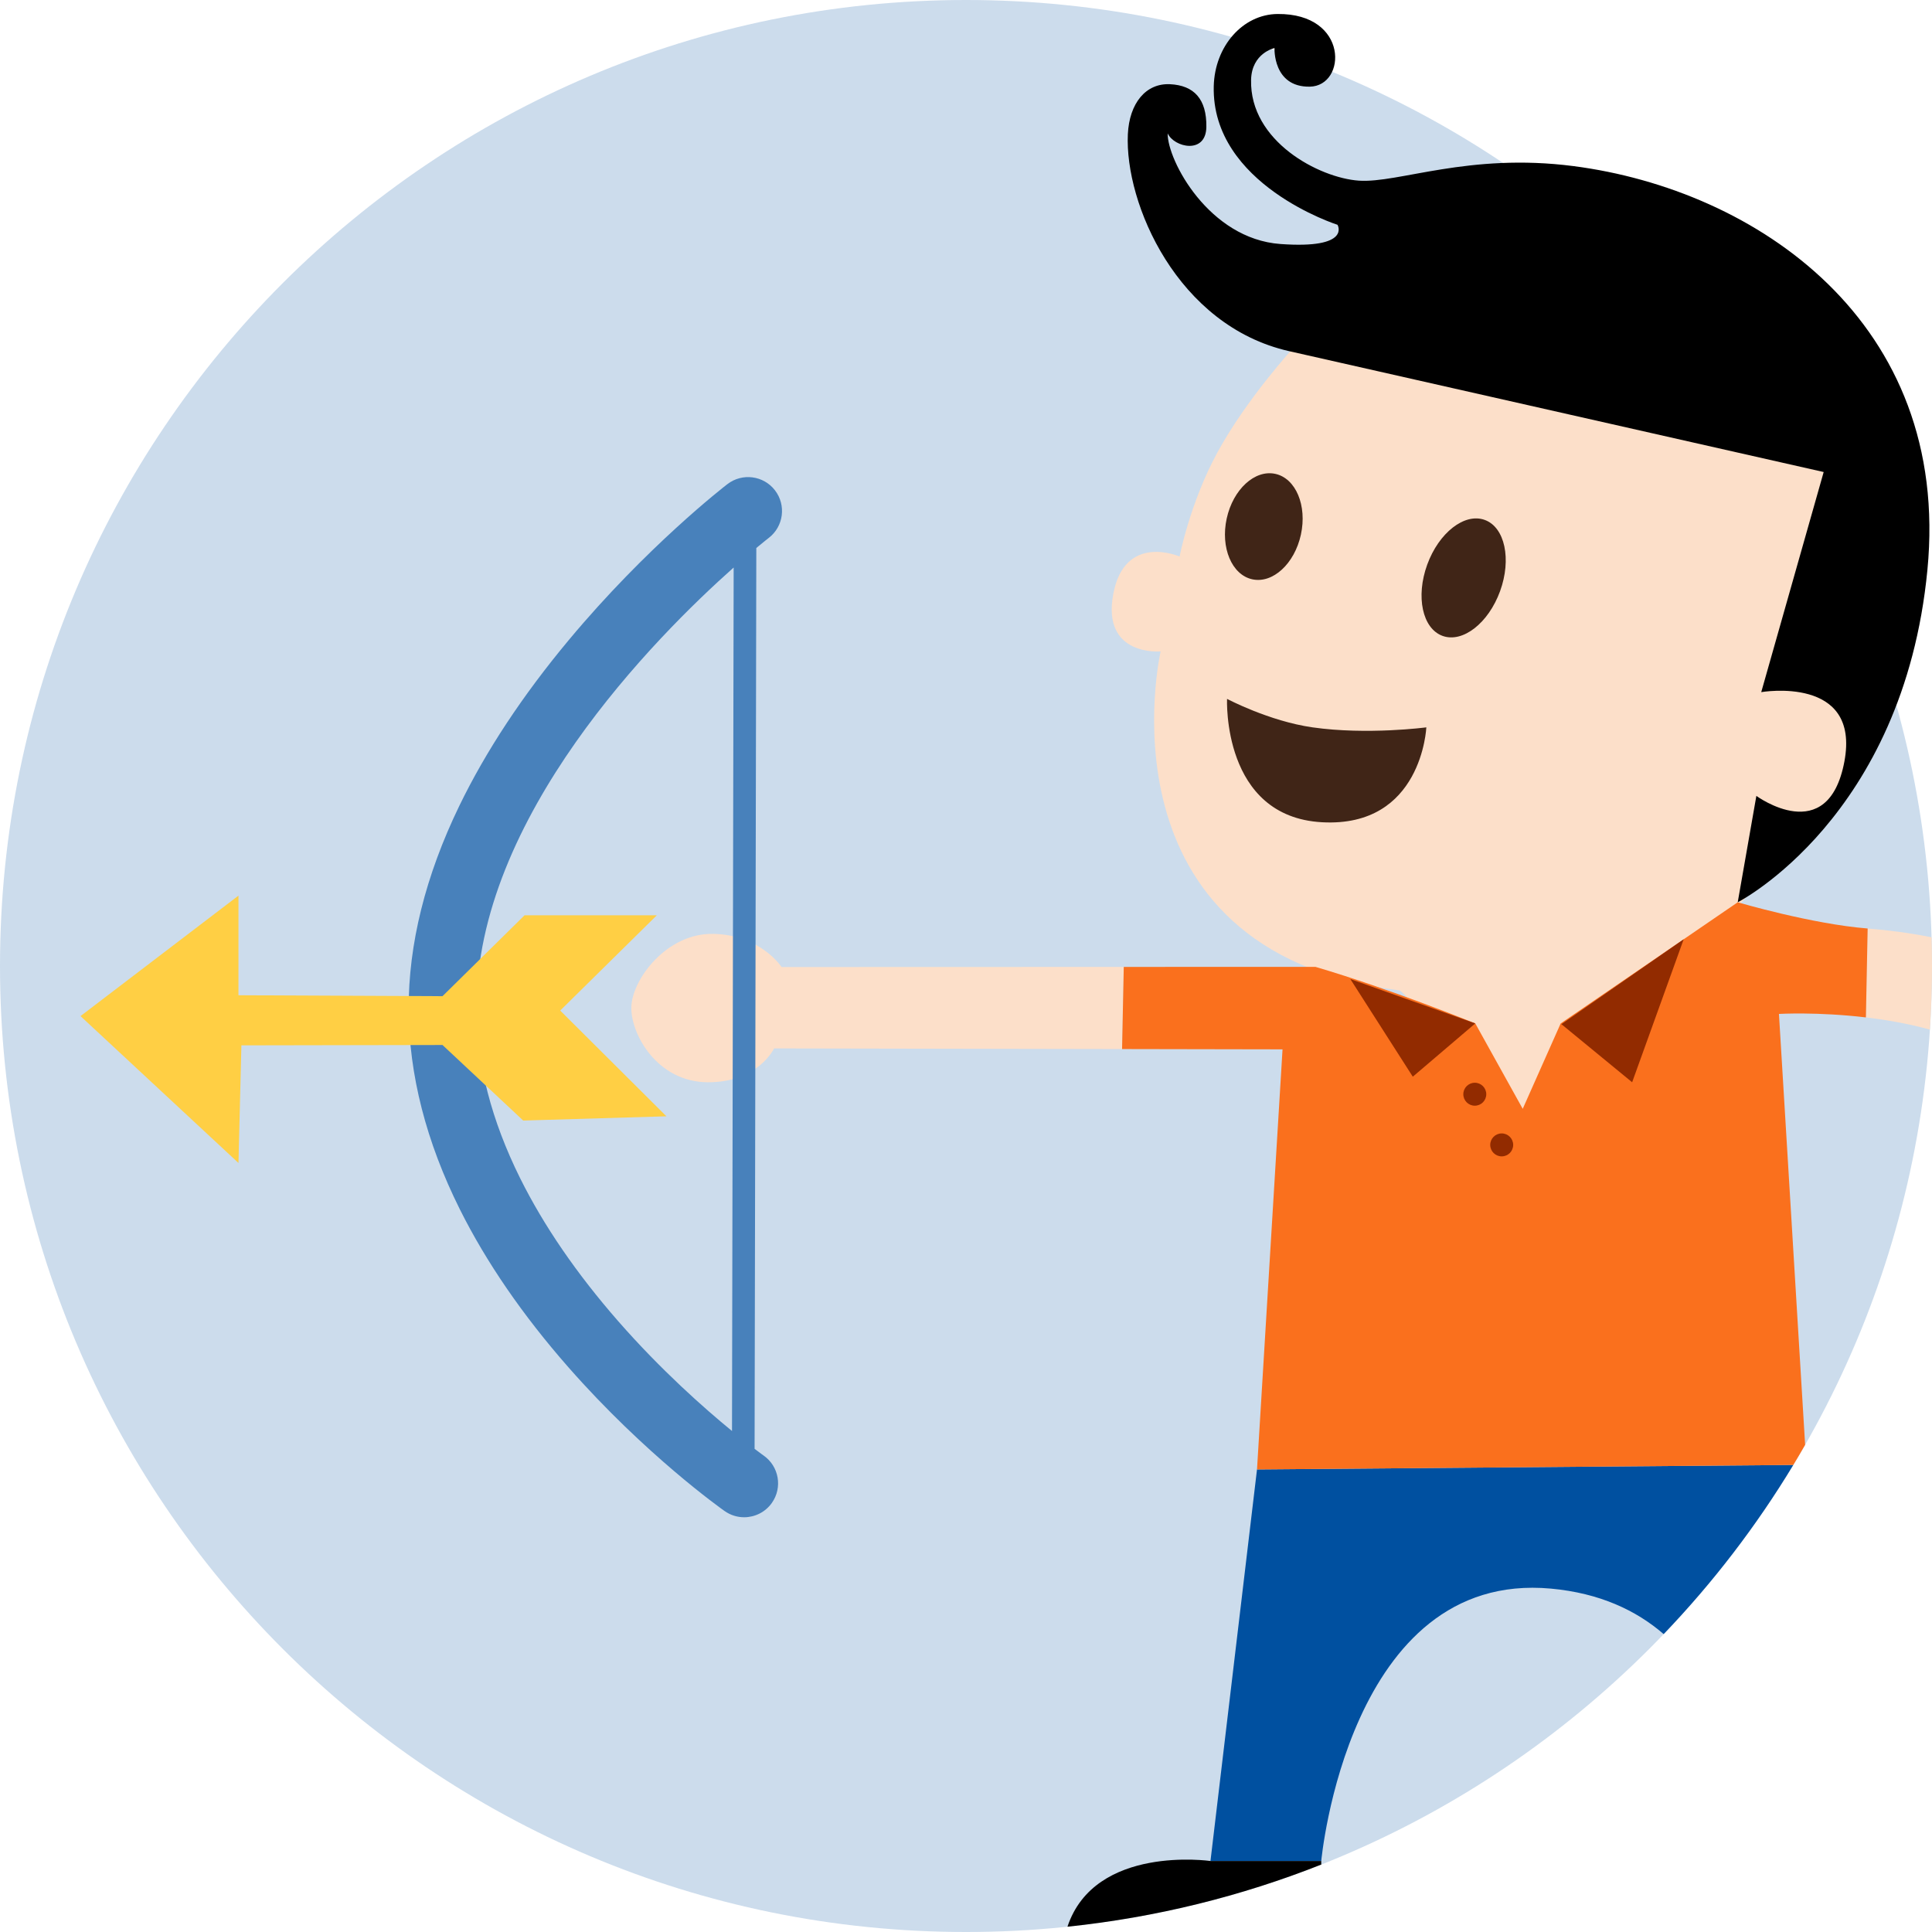 <?xml version="1.0" encoding="utf-8"?>
<!-- Generator: Adobe Illustrator 17.0.0, SVG Export Plug-In . SVG Version: 6.00 Build 0)  -->
<!DOCTYPE svg PUBLIC "-//W3C//DTD SVG 1.1//EN" "http://www.w3.org/Graphics/SVG/1.1/DTD/svg11.dtd">
<svg version="1.1" id="Livello_1" xmlns="http://www.w3.org/2000/svg" xmlns:xlink="http://www.w3.org/1999/xlink" x="0px" y="0px"
	 width="480px" height="480px" viewBox="0 0 480 480" enable-background="new 0 0 480 480" xml:space="preserve">
<g>
	<g opacity="0.5">
		<path fill-rule="evenodd" clip-rule="evenodd" fill="#99B9D9" d="M480,240C480,372.548,372.548,480,240,480S0,372.548,0,240
			C0,107.451,107.452,0,240,0S480,107.451,480,240z"/>
	</g>
	<g>
		<g>
			<path fill-rule="evenodd" clip-rule="evenodd" fill="#FCDFC9" d="M375.588,284.447c0,0-25.19-37.871-27.964-38.383
				c-76.277-9.903-59.271-84.217-59.271-84.217s-14.608,1.308-11.789-14.146s16.504-9.431,16.504-9.431s2.549-13.317,9.431-25.935
				c7.254-13.299,18.862-25.935,18.862-25.935l134.389,25.935l8.006,50.036l-5.899,33.427l-24.157,27.247L375.588,284.447z"/>
			
				<ellipse transform="matrix(-0.94 -0.342 0.342 -0.94 656.358 403.031)" fill-rule="evenodd" clip-rule="evenodd" fill="#402517" cx="363.684" cy="143.694" rx="9.629" ry="15.325"/>
			
				<ellipse transform="matrix(-0.214 0.977 -0.977 -0.214 508.887 -147.91)" fill-rule="evenodd" clip-rule="evenodd" fill="#402517" cx="313.934" cy="130.725" rx="13.405" ry="9.431"/>
			<path fill-rule="evenodd" clip-rule="evenodd" fill="#402517" d="M326.076,180.708c13.63,1.947,28.292,0,28.292,0
				s-1.069,24.96-25.935,23.577s-23.577-30.65-23.577-30.65S315.284,179.167,326.076,180.708z"/>
			<path fill-rule="evenodd" clip-rule="evenodd" fill="#FCDFC9" d="M278.775,260.636l-86.456-0.16c0,0-3.992,8.477-16.492,8.408
				s-19.101-11.869-18.973-18.654c0.128-6.786,8.72-18.495,20.447-18.213c11.727,0.282,16.872,8.238,16.872,8.238l85.023-0.027
				L278.775,260.636z"/>
			<path fill="#4881BB" d="M101.531,250.789c0.07,16.189,4.347,32.896,12.713,49.657c6.55,13.123,15.618,26.321,26.952,39.225
				c19.139,21.791,38.046,35.191,38.841,35.751c1.474,1.037,3.167,1.536,4.842,1.536c2.65,0,5.258-1.246,6.899-3.578
				c2.678-3.806,1.764-9.063-2.042-11.741c-0.037-0.026-0.846-0.601-2.261-1.675l0.429-223.814c1.89-1.574,3.004-2.441,3.092-2.508
				c3.69-2.836,4.383-8.126,1.547-11.816c-2.836-3.691-8.126-4.383-11.816-1.547c-0.808,0.621-20.008,15.471-39.393,38.712
				c-11.477,13.76-20.635,27.628-27.218,41.219C105.695,217.593,101.461,234.611,101.531,250.789z M118.384,250.717
				c-0.205-47.581,44.553-92.527,63.892-109.717l-0.411,214.531c-6.973-5.709-17.663-15.163-28.251-27.261
				c-10.316-11.786-18.518-23.74-24.38-35.531C122.093,278.377,118.443,264.238,118.384,250.717z"/>
			<polygon fill="#FFCF44" points="163.18,227.404 130.319,227.404 109.938,247.499 59.242,247.269 59.247,222.517 20,252.445 
				59.247,288.941 59.976,259.717 109.938,259.625 129.99,278.397 165.575,277.343 139.181,251.07 			"/>
			<path fill-rule="evenodd" clip-rule="evenodd" d="M453.088,117.272l-15.513,54.684c0,0,24.73-4.278,20.651,17.287
				c-4.078,21.566-21.862,8.493-21.862,8.493l-4.632,26.432c0,0,41.17-20.977,47.127-82.569s-42.58-94.466-87.956-100.335
				c-26.041-3.368-43.469,4.305-53.316,3.617s-27.136-9.773-26.76-25.053c0.165-6.677,5.821-7.886,5.821-7.886
				s-0.456,9.724,8.748,9.589c9.205-0.135,9.827-18.236-8.01-18.054c-8.621,0.088-15.592,7.994-15.833,17.954
				c-0.59,24.443,30.749,34.419,30.749,34.419s3.577,6.06-14.192,4.773c-17.769-1.287-28.095-20.809-28.008-27.491
				c1.573,3.497,9.517,5.319,9.614-1.588c0.097-6.908-3.035-10.341-9.04-10.623c-6.005-0.282-10.101,4.738-10.463,12.427
				c-0.809,17.186,12.267,47.61,40.055,53.893C348.058,93.525,453.088,117.272,453.088,117.272z"/>
			<path fill-rule="evenodd" clip-rule="evenodd" fill="#FCDFC9" d="M479.469,255.798c-5.381-1.481-10.853-2.427-15.894-3.024
				l0.434-22.09c4.965,0.394,10.366,1.077,15.876,2.185c0.069,2.369,0.114,4.745,0.114,7.131
				C480,245.309,479.809,250.574,479.469,255.798z"/>
			<path fill-rule="evenodd" clip-rule="evenodd" fill="#0050A0" d="M445.541,363.964c-9.181,15.189-19.997,29.278-32.205,42.024
				c-6.805-5.885-15.882-10.187-28.003-11.302c-50.41-4.635-57.073,67.677-57.073,67.677h-27.523l11.562-97.284L445.541,363.964z"/>
			<path fill-rule="evenodd" clip-rule="evenodd" d="M328.26,462.363v0.884c-19.856,7.856-41.01,13.136-63.052,15.437
				c6.808-20.477,35.529-16.321,35.529-16.321H328.26z"/>
			<path fill-rule="evenodd" clip-rule="evenodd" fill="#FA701D" d="M279.197,240.227l47.612-0.015
				c18.691,5.498,39.718,14.055,39.718,14.055l11.789,21.219l9.431-21.219l43.987-30.099c0,0,18.376,5.413,32.277,6.515
				l-0.434,22.09c-12.031-1.424-21.602-0.864-21.602-0.864l6.505,107.06c-0.959,1.678-1.938,3.343-2.937,4.995L312.3,365.079
				l6.343-104.369l-39.868-0.074L279.197,240.227z"/>
		</g>
		<g>
			<circle fill-rule="evenodd" clip-rule="evenodd" fill="#922B00" cx="373.094" cy="284.447" r="2.851"/>
			<circle fill-rule="evenodd" clip-rule="evenodd" fill="#922B00" cx="366.409" cy="271.857" r="2.851"/>
		</g>
		<polygon fill-rule="evenodd" clip-rule="evenodd" fill="#922B00" points="351.007,267.5 366.527,254.267 335.486,243.24 		"/>
		<polygon fill-rule="evenodd" clip-rule="evenodd" fill="#922B00" points="405.5,268.884 387.929,254.453 418.305,233.357 		"/>
	</g>
</g>
</svg>
